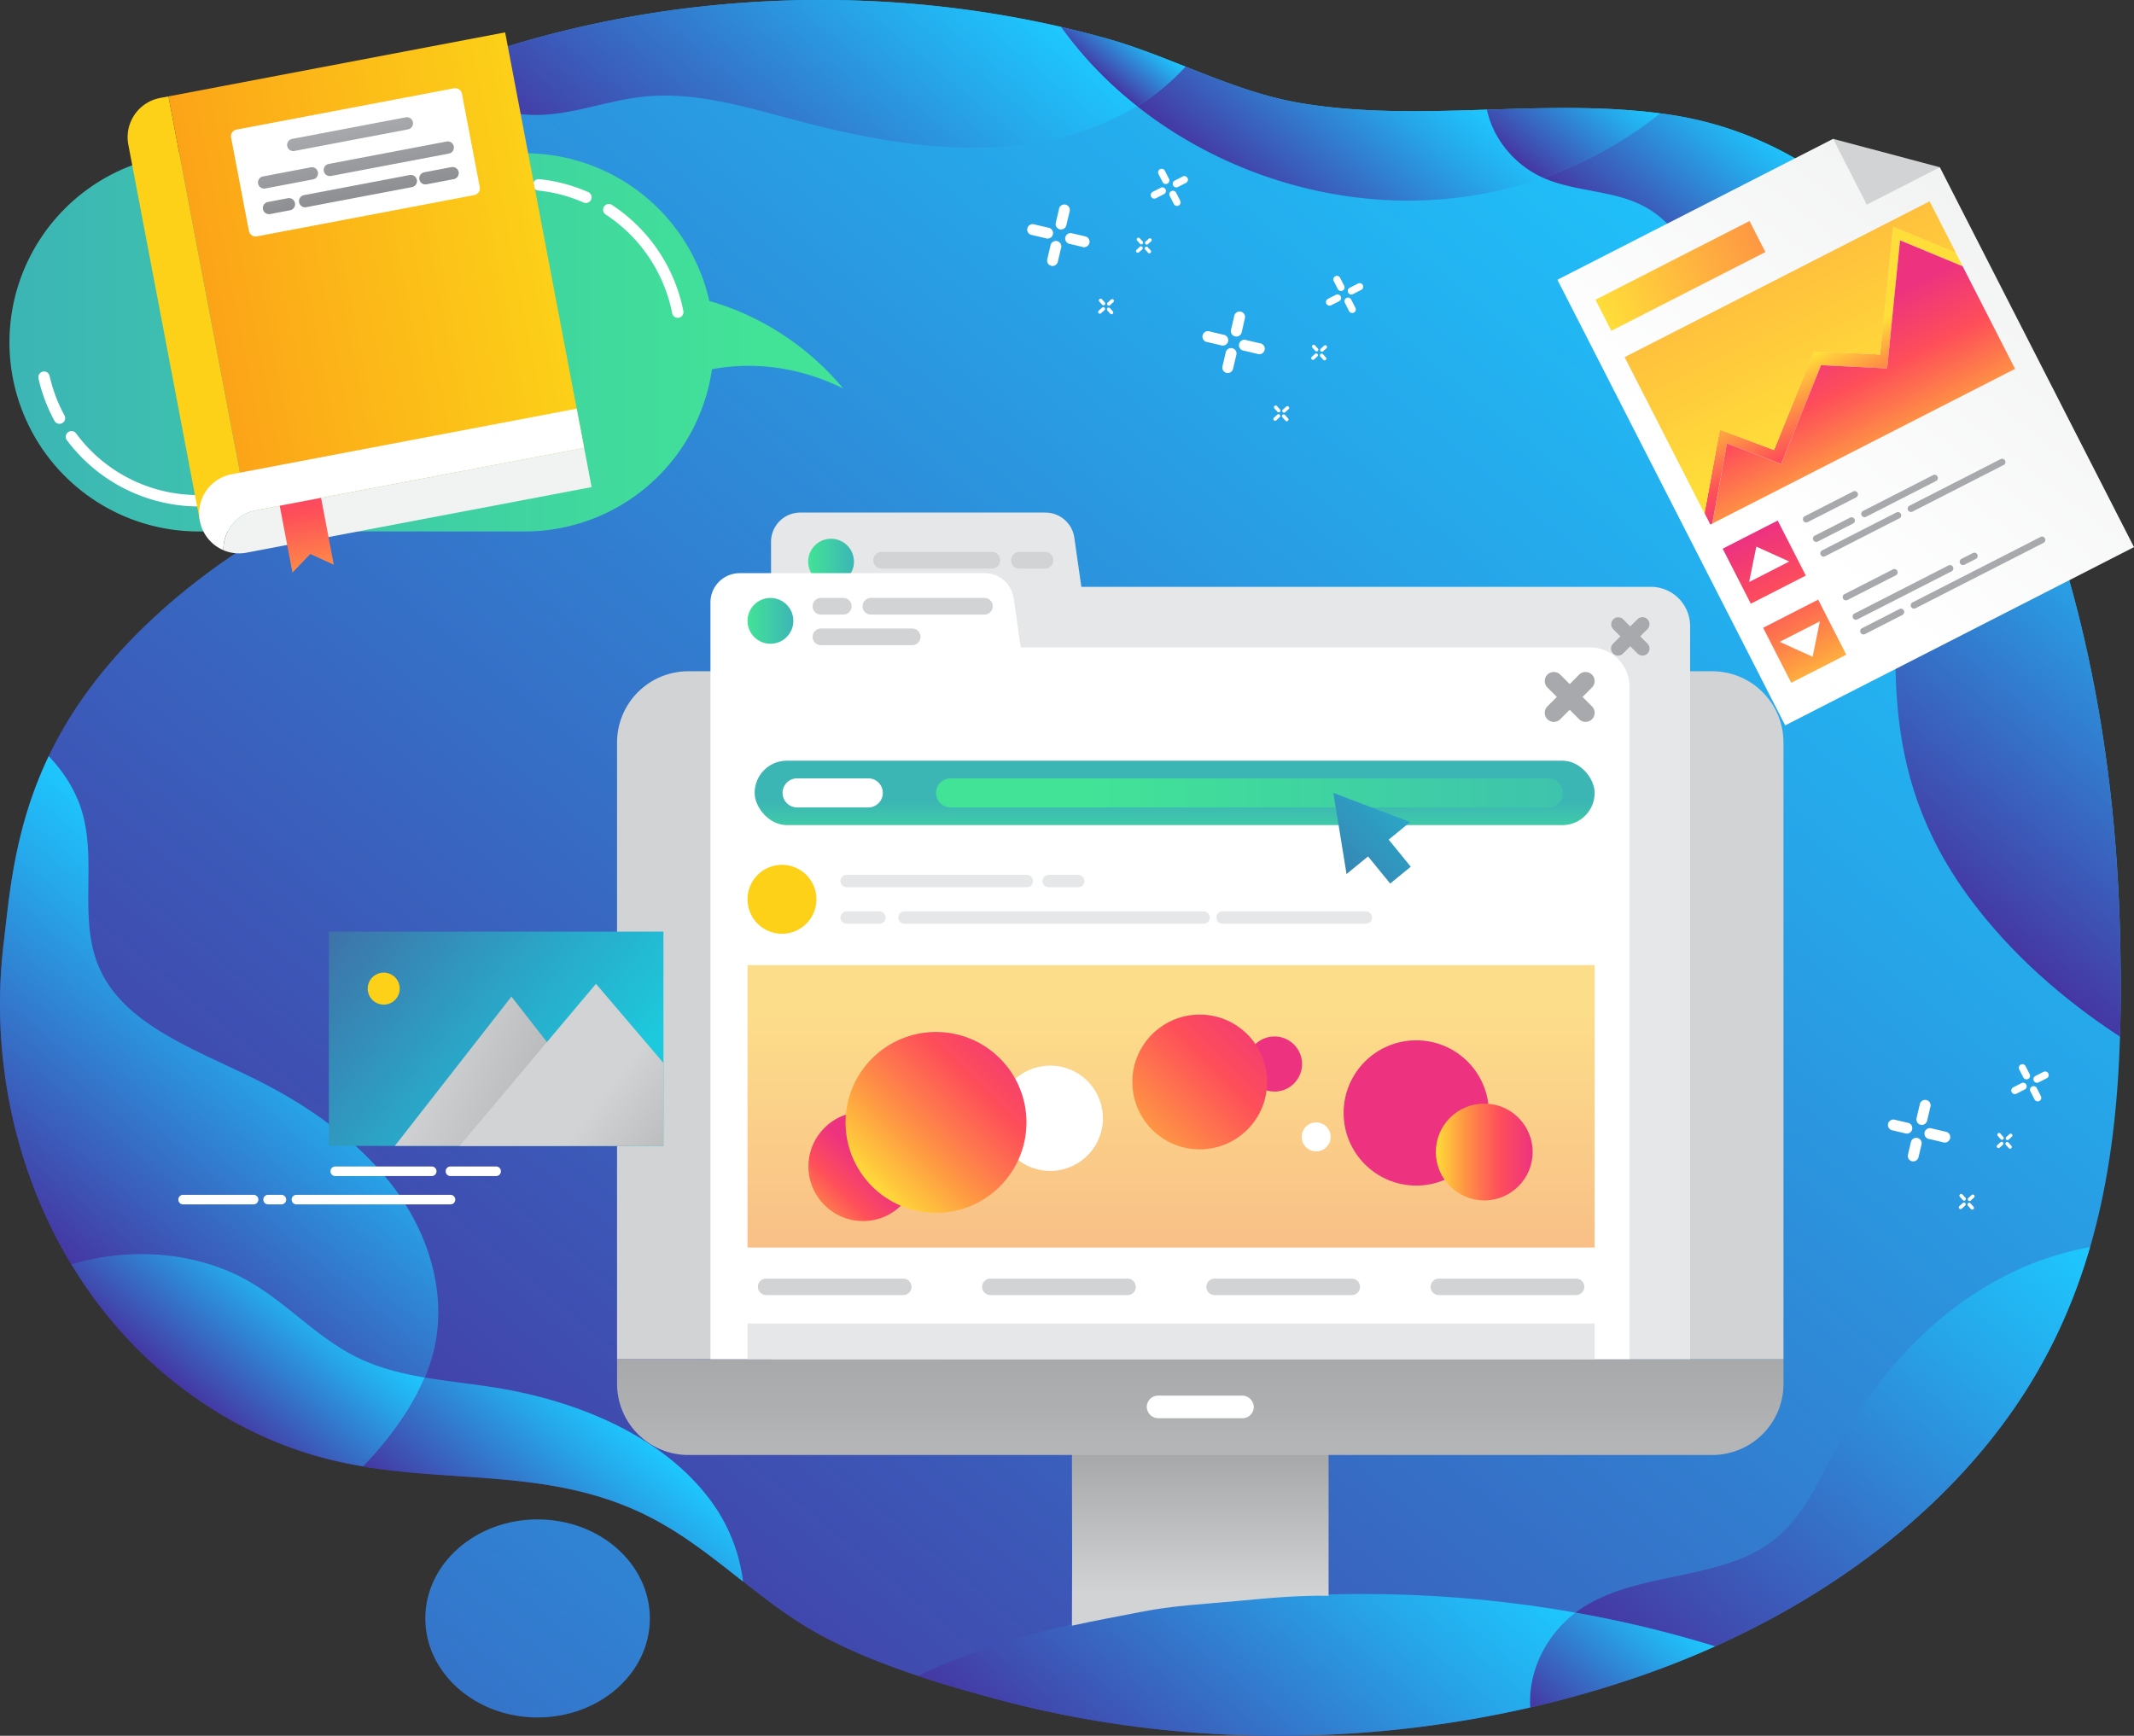 <svg xmlns="http://www.w3.org/2000/svg" xmlns:xlink="http://www.w3.org/1999/xlink" viewBox="0 0 1557.07 1266.66"><rect x="0" y="0" width="1557.07" height="1266.66" fill="#333333" stroke="none"/><defs><style>.cls-1{fill:url(#linear-gradient);}.cls-2{fill:url(#linear-gradient-2);}.cls-3{fill:url(#linear-gradient-3);}.cls-4{fill:url(#linear-gradient-4);}.cls-5{fill:url(#linear-gradient-5);}.cls-6{fill:url(#linear-gradient-6);}.cls-7{fill:url(#linear-gradient-7);}.cls-8{fill:url(#linear-gradient-8);}.cls-9{fill:url(#linear-gradient-9);}.cls-10{fill:url(#linear-gradient-10);}.cls-11{fill:url(#linear-gradient-11);}.cls-12{fill:url(#linear-gradient-12);}.cls-13{fill:url(#linear-gradient-13);}.cls-14{fill:url(#linear-gradient-14);}.cls-15{fill:#fff;}.cls-16{fill:url(#linear-gradient-15);}.cls-17{fill:url(#linear-gradient-16);}.cls-18{fill:#d1d3d4;}.cls-19{fill:#e6e7e8;}.cls-20{fill:url(#linear-gradient-17);}.cls-21{fill:#a7a9ac;}.cls-22{fill:url(#linear-gradient-18);}.cls-23{fill:#fcd118;}.cls-24{fill:url(#linear-gradient-19);}.cls-25{fill:url(#linear-gradient-20);}.cls-26{fill:url(#linear-gradient-21);}.cls-27{fill:url(#linear-gradient-22);}.cls-28{fill:url(#linear-gradient-23);}.cls-29{fill:url(#linear-gradient-24);}.cls-30{fill:url(#linear-gradient-25);}.cls-31{fill:url(#linear-gradient-26);}.cls-32{fill:url(#linear-gradient-27);}.cls-33{fill:url(#linear-gradient-28);}.cls-34{fill:url(#linear-gradient-29);}.cls-35{fill:url(#linear-gradient-30);}.cls-36{fill:url(#linear-gradient-31);}.cls-37{fill:url(#linear-gradient-32);}.cls-38{fill:url(#linear-gradient-33);}.cls-39{fill:url(#linear-gradient-34);}.cls-40{fill:url(#linear-gradient-35);}.cls-41{fill:url(#linear-gradient-36);}.cls-42{fill:url(#linear-gradient-37);}.cls-43{fill:url(#linear-gradient-38);}.cls-44{fill:url(#linear-gradient-39);}.cls-45{fill:url(#linear-gradient-40);}.cls-46{fill:url(#linear-gradient-41);}.cls-47{fill:url(#linear-gradient-42);}.cls-48{fill:url(#linear-gradient-43);}.cls-49{fill:url(#linear-gradient-44);}.cls-50{fill:url(#linear-gradient-45);}.cls-51{fill:url(#linear-gradient-46);}.cls-52{fill:url(#linear-gradient-47);}.cls-53{fill:url(#linear-gradient-48);}.cls-54{fill:#f1f2f2;}.cls-55{fill:url(#linear-gradient-49);}</style><linearGradient id="linear-gradient" x1="286.28" y1="1250.43" x2="1272.6" y2="63.28" gradientUnits="userSpaceOnUse"><stop offset="0" stop-color="#482d9d"/><stop offset="0.21" stop-color="#3e51b3"/><stop offset="0.75" stop-color="#26a7ea"/><stop offset="1" stop-color="#1dc9ff"/></linearGradient><linearGradient id="linear-gradient-2" x1="-76.61" y1="1745.37" x2="899.62" y2="570.36" xlink:href="#linear-gradient"/><linearGradient id="linear-gradient-3" x1="924.15" y1="168.2" x2="1034.02" y2="35.95" xlink:href="#linear-gradient"/><linearGradient id="linear-gradient-4" x1="800.6" y1="56.85" x2="831.18" y2="20.05" xlink:href="#linear-gradient"/><linearGradient id="linear-gradient-5" x1="1110.14" y1="127.16" x2="1173.83" y2="50.5" xlink:href="#linear-gradient"/><linearGradient id="linear-gradient-6" x1="1244.45" y1="238.58" x2="1334.99" y2="129.6" xlink:href="#linear-gradient"/><linearGradient id="linear-gradient-7" x1="463.72" y1="197.4" x2="679.57" y2="-62.41" xlink:href="#linear-gradient"/><linearGradient id="linear-gradient-8" x1="1356.12" y1="627.95" x2="1586.98" y2="350.09" xlink:href="#linear-gradient"/><linearGradient id="linear-gradient-9" x1="1191.69" y1="1245.5" x2="1495.14" y2="880.26" xlink:href="#linear-gradient"/><linearGradient id="linear-gradient-10" x1="1132.93" y1="1268.76" x2="1215.08" y2="1169.88" xlink:href="#linear-gradient"/><linearGradient id="linear-gradient-11" x1="42.38" y1="935.44" x2="229.64" y2="710.05" xlink:href="#linear-gradient"/><linearGradient id="linear-gradient-12" x1="135.61" y1="1024.67" x2="217.04" y2="926.66" xlink:href="#linear-gradient"/><linearGradient id="linear-gradient-13" x1="359.47" y1="1159.84" x2="459.98" y2="1038.85" xlink:href="#linear-gradient"/><linearGradient id="linear-gradient-14" x1="794.9" y1="1352.81" x2="1028.12" y2="1072.1" xlink:href="#linear-gradient"/><linearGradient id="linear-gradient-15" x1="875.78" y1="1163.53" x2="875.78" y2="1038.58" gradientUnits="userSpaceOnUse"><stop offset="0" stop-color="#d1d3d4"/><stop offset="1" stop-color="#9d9e9f"/></linearGradient><linearGradient id="linear-gradient-16" x1="875.78" y1="933.69" x2="875.78" y2="1220.25" gradientUnits="userSpaceOnUse"><stop offset="0" stop-color="#9d9e9f"/><stop offset="1" stop-color="#d1d3d4"/></linearGradient><linearGradient id="linear-gradient-17" x1="589.64" y1="409.86" x2="623.09" y2="409.86" gradientUnits="userSpaceOnUse"><stop offset="0" stop-color="#42e397"/><stop offset="1" stop-color="#3cb6b5"/></linearGradient><linearGradient id="linear-gradient-18" x1="545.42" y1="453.06" x2="578.87" y2="453.06" xlink:href="#linear-gradient-17"/><linearGradient id="linear-gradient-19" x1="857.08" y1="622.97" x2="857.08" y2="584.94" xlink:href="#linear-gradient-17"/><linearGradient id="linear-gradient-20" x1="793.36" y1="578.61" x2="1287.33" y2="578.61" xlink:href="#linear-gradient-17"/><linearGradient id="linear-gradient-21" x1="861.25" y1="745.43" x2="1071.85" y2="534.83" gradientUnits="userSpaceOnUse"><stop offset="0" stop-color="#582d7f"/><stop offset="0.21" stop-color="#4b5194"/><stop offset="0.75" stop-color="#2aa7c8"/><stop offset="1" stop-color="#1dc9dc"/></linearGradient><linearGradient id="linear-gradient-22" x1="854.48" y1="735.07" x2="854.48" y2="1255.07" gradientUnits="userSpaceOnUse"><stop offset="0" stop-color="#fcde8a"/><stop offset="1" stop-color="#f38381"/></linearGradient><linearGradient id="linear-gradient-23" x1="577.26" y1="903.67" x2="632" y2="848.93" gradientUnits="userSpaceOnUse"><stop offset="0" stop-color="#ffde39"/><stop offset="0.09" stop-color="#ffc63c"/><stop offset="0.29" stop-color="#fe9843"/><stop offset="0.42" stop-color="#fe7d4b"/><stop offset="0.65" stop-color="#fe4f59"/><stop offset="1" stop-color="#ed327f"/></linearGradient><linearGradient id="linear-gradient-24" x1="871.7" y1="834.62" x2="895.11" y2="811.21" gradientTransform="translate(392.66 -309.4) rotate(23.81)" xlink:href="#linear-gradient-23"/><linearGradient id="linear-gradient-25" x1="801.56" y1="862.97" x2="932.1" y2="732.43" gradientTransform="translate(16.51 -17.95) rotate(1.19)" xlink:href="#linear-gradient-23"/><linearGradient id="linear-gradient-26" x1="635.3" y1="866.72" x2="749.85" y2="752.16" xlink:href="#linear-gradient-23"/><linearGradient id="linear-gradient-27" x1="803.56" y1="1041.97" x2="929.59" y2="915.94" xlink:href="#linear-gradient-23"/><linearGradient id="linear-gradient-28" x1="1047.66" y1="840.66" x2="1118.31" y2="840.66" xlink:href="#linear-gradient-23"/><linearGradient id="linear-gradient-29" x1="1013.36" y1="-2230.44" x2="1388.5" y2="-2089.76" gradientTransform="matrix(0.95, 0.31, -0.31, 0.95, -1536.01, 2369.75)" xlink:href="#linear-gradient-21"/><linearGradient id="linear-gradient-30" x1="446.49" y1="-107.81" x2="277.88" y2="-161.97" gradientTransform="translate(16.4 906.53) rotate(5.56)" xlink:href="#linear-gradient-16"/><linearGradient id="linear-gradient-31" x1="1517.36" y1="-1995.14" x2="1386.37" y2="-2042.92" gradientTransform="matrix(0.95, 0.31, -0.31, 0.95, -1521.84, 2323.92)" xlink:href="#linear-gradient-16"/><linearGradient id="linear-gradient-32" x1="1285.87" y1="379.06" x2="1469.65" y2="145.42" gradientUnits="userSpaceOnUse"><stop offset="0" stop-color="#fff"/><stop offset="1" stop-color="#f1f2f2"/></linearGradient><linearGradient id="linear-gradient-33" x1="1586.72" y1="536.25" x2="1712.95" y2="536.25" gradientTransform="translate(-423.81 -334.92)" gradientUnits="userSpaceOnUse"><stop offset="0" stop-color="#ffde39"/><stop offset="0.33" stop-color="#ffc63c"/><stop offset="1" stop-color="#fe9843"/></linearGradient><linearGradient id="linear-gradient-34" x1="1711.55" y1="632.24" x2="1711.55" y2="718.21" gradientTransform="translate(-487.11 474.66) rotate(-27.07)" xlink:href="#linear-gradient-23"/><linearGradient id="linear-gradient-35" x1="1711.55" y1="694.23" x2="1711.55" y2="417.37" gradientTransform="translate(-487.11 474.66) rotate(-27.07)" xlink:href="#linear-gradient-33"/><linearGradient id="linear-gradient-36" x1="1711.55" y1="685.15" x2="1711.55" y2="402.51" gradientTransform="translate(-487.11 474.66) rotate(-27.07)" xlink:href="#linear-gradient-33"/><linearGradient id="linear-gradient-37" x1="1712.34" y1="751.56" x2="1712.34" y2="619.31" gradientTransform="translate(-487.11 474.66) rotate(-27.07)" xlink:href="#linear-gradient-23"/><linearGradient id="linear-gradient-38" x1="1609.26" y1="863.97" x2="1609.26" y2="729.38" gradientTransform="translate(-322.06 -339.88)" xlink:href="#linear-gradient-23"/><linearGradient id="linear-gradient-39" x1="1609.26" y1="863.97" x2="1609.26" y2="729.38" gradientTransform="matrix(1, 0, 0, 1, -292.55, -346.98)" xlink:href="#linear-gradient-23"/><linearGradient id="linear-gradient-40" x1="557.13" y1="219.85" x2="19.71" y2="219.85" gradientTransform="matrix(1, 0, 0, -1, 0, 469.71)" xlink:href="#linear-gradient-17"/><linearGradient id="linear-gradient-41" x1="157.01" y1="-277.91" x2="271.21" y2="-277.91" gradientTransform="matrix(0.98, -0.19, 0.19, 0.98, -116.76, 555.84)" gradientUnits="userSpaceOnUse"><stop offset="0" stop-color="#fc9e18"/><stop offset="0.31" stop-color="#fcaf18"/><stop offset="1" stop-color="#fcd118"/></linearGradient><linearGradient id="linear-gradient-42" x1="298.04" y1="-277.92" x2="585.67" y2="-277.92" xlink:href="#linear-gradient-41"/><linearGradient id="linear-gradient-43" x1="1352.58" y1="-782.91" x2="1352.58" y2="-704.58" gradientTransform="matrix(0.98, -0.19, 0.19, 0.98, -927.56, 1117.58)" gradientUnits="userSpaceOnUse"><stop offset="0" stop-color="#a7a9ac"/><stop offset="1" stop-color="#808285"/></linearGradient><linearGradient id="linear-gradient-44" x1="1377.04" y1="-782.92" x2="1377.04" y2="-704.59" xlink:href="#linear-gradient-43"/><linearGradient id="linear-gradient-45" x1="1302.14" y1="-782.91" x2="1302.14" y2="-704.59" xlink:href="#linear-gradient-43"/><linearGradient id="linear-gradient-46" x1="1410.72" y1="-782.92" x2="1410.72" y2="-704.6" xlink:href="#linear-gradient-43"/><linearGradient id="linear-gradient-47" x1="1350.49" y1="-782.93" x2="1350.49" y2="-704.59" xlink:href="#linear-gradient-43"/><linearGradient id="linear-gradient-48" x1="1291.8" y1="-782.91" x2="1291.8" y2="-704.6" xlink:href="#linear-gradient-43"/><linearGradient id="linear-gradient-49" x1="365.45" y1="-22.51" x2="365.45" y2="-162.88" gradientTransform="matrix(0.98, -0.19, 0.19, 0.98, -116.76, 555.84)" xlink:href="#linear-gradient-23"/></defs><title>Fichier 2</title><g id="Calque_2" data-name="Calque 2"><g id="Layer_11" data-name="Layer 11"><path class="cls-1" d="M235.39,367.19c-15.28,7.22-113.17,54.65-174.53,141.48C12,577.87,8,644.28,2.61,688.92c-12.19,101.57,18.16,213,94,291.82,36.09,37.48,84,68.11,137.64,82.73,83.45,22.75,165,3,244.26,45.84,41,22.18,72,55.41,111,78.65,40.65,24.27,92.86,39.93,139.47,52.41,152.67,40.86,322.61,33.63,470.94-18.41,108.92-38.22,206.77-104.26,268.33-192.25,73.39-104.91,81.35-224.2,78.72-344.26-2.83-129.5-25.58-259.66-80.09-380.43-44-97.4-122.14-202.45-248.55-221.32C1129.16,70.4,1038,90.14,949.1,75.26c-49.79-8.33-94.49-34.12-142.82-47.51A774.51,774.51,0,0,0,630.69.63C514.27-4,396.29,16.9,292,63.14c-31.36,13.91-61.87,39.29-65.95,71.64-6,47.86,50.07,64.83,75.75,98.51C342.8,287.07,288.12,342.28,235.39,367.19Z"/><ellipse class="cls-2" cx="392.25" cy="1181.04" rx="81.93" ry="72.27"/><path class="cls-3" d="M829.62,77.45c69,54.57,164.48,81.83,257.54,63A295.93,295.93,0,0,0,1126,129.77c-21.47-9.65-36.62-28.9-41.07-49.74-45.47,1.43-90.93,2.74-135.83-4.77-29.23-4.89-56.7-15.8-84.18-26.68A155.6,155.6,0,0,1,829.62,77.45Z"/><path class="cls-4" d="M829.62,77.45a155.6,155.6,0,0,0,35.3-28.87c-19.33-7.65-38.67-15.3-58.64-20.83q-16-4.42-32.19-8.14A287.49,287.49,0,0,0,829.62,77.45Z"/><path class="cls-5" d="M1126,129.77a289.21,289.21,0,0,0,85.4-47c-41.89-5.47-84.19-4-126.47-2.72C1089.38,100.87,1104.53,120.12,1126,129.77Z"/><path class="cls-6" d="M1129,131c22.09,8.8,48.22,8.23,69.23,18.89,29,14.69,40.07,45.77,55.72,71.81,17.81,29.65,44.21,55.24,76,73.67,18,10.42,38.3,18.7,59.64,19.95-.26-17-.33-34,1.55-50.93,2.24-20.07,7.73-40.51,18-58.38C1363.7,145.78,1301.43,96.11,1218.31,83.7c-2.3-.34-4.6-.65-6.91-1a289.21,289.21,0,0,1-85.4,47C1127,130.21,1128,130.63,1129,131Z"/><path class="cls-7" d="M383.08,83.57c29.14,2.49,57.12-9.87,86.19-13,37.38-4,74.38,7.35,110.44,16.93,57.71,15.33,118.87,26.51,178,16.39a207.47,207.47,0,0,0,71.86-26.45,287.49,287.49,0,0,1-55.53-57.84,780.92,780.92,0,0,0-143.4-19c-106.82-4.24-215,13-312.6,51.6C336.11,68.48,357.86,81.42,383.08,83.57Z"/><path class="cls-8" d="M1547,685.45c-2.83-129.5-25.58-259.66-80.09-380.43q-2.31-5.11-4.75-10.26c-14.26-30.07-31.79-60.56-53-88.73-10.28,17.87-15.77,38.31-18,58.38-1.88,16.91-1.81,33.91-1.55,50.93.24,16.5.66,33-.38,49.49-6.71,106.43-22.2,196.47,48.57,291.48,29,39,66.59,72.44,109.12,100.25C1547.57,733,1547.47,709.22,1547,685.45Z"/><path class="cls-9" d="M1336.86,1062.39c-12.09,22.59-22.95,47-44.7,63-36.93,27.16-93.45,22-133.53,45.41a87.29,87.29,0,0,0-9,6,845.51,845.51,0,0,1,101.79,24.58c87.89-39.45,165.14-97.83,216.81-171.69C1495,991.5,1513,951.37,1525,910a227.94,227.94,0,0,0-59.42,19.76C1407.23,958.84,1365.49,1008.91,1336.86,1062.39Z"/><path class="cls-10" d="M1116.53,1246a776.51,776.51,0,0,0,83.37-24q26.24-9.21,51.52-20.56a845.51,845.51,0,0,0-101.79-24.58C1127.48,1193.77,1114.89,1220.18,1116.53,1246Z"/><path class="cls-11" d="M182.19,935.36c28.7,16.69,50.36,42.09,80.74,56.28,14.72,6.88,30.67,10.76,47.05,13.56a128.91,128.91,0,0,0,6-17.46c10.5-40.2-1.41-83.44-26.5-118.26S227,807.7,186.24,787.5c-42.34-21-92.71-38.6-112.21-77.82C56.5,674.39,70.38,633,60.7,595.41c-4.15-16.11-13.05-31-25.16-43.6C10.24,604.86,6.84,653.67,2.61,688.92-6.82,767.49,9.23,852,52.09,922.69,94.7,909.59,144.34,913.37,182.19,935.36Z"/><path class="cls-12" d="M310,1005.2c-16.38-2.8-32.33-6.68-47.05-13.56-30.38-14.19-52-39.59-80.74-56.28-37.85-22-87.49-25.77-130.1-12.67a330.17,330.17,0,0,0,44.53,58c36.09,37.48,84,68.11,137.64,82.73,10.25,2.79,20.48,4.94,30.67,6.65a245,245,0,0,0,26.58-32A181.27,181.27,0,0,0,310,1005.2Z"/><path class="cls-13" d="M362.24,1012.72c-17.26-2.8-35-4.56-52.26-7.52a181.27,181.27,0,0,1-18.47,33,245,245,0,0,1-26.58,32c72.79,12.18,144.09,1.57,213.59,39.19,23.34,12.64,43.47,28.86,63.67,44.79a124.91,124.91,0,0,0-24-59.59C484,1048.77,423.38,1022.67,362.24,1012.72Z"/><path class="cls-14" d="M1149.63,1176.82a895.15,895.15,0,0,0-185.48-13.11c-91.32,3-208,17.29-294.29,59.29,19.85,6.57,39.95,12.24,59.1,17.37,124.73,33.38,261,34.66,387.57,5.63C1114.89,1220.18,1127.48,1193.77,1149.63,1176.82Z"/></g><g id="DIGITAL"><path class="cls-15" d="M773.34,167.38a4,4,0,0,1-3-4.77l2.3-9.74a4,4,0,1,1,7.71,1.81l-2.3,9.75A4,4,0,0,1,773.34,167.38Z"/><path class="cls-15" d="M767.06,194a4,4,0,0,1-2.94-4.77l2.29-9.74a4,4,0,1,1,7.71,1.81l-2.29,9.75A4,4,0,0,1,767.06,194Z"/><path class="cls-15" d="M789.54,180.11l-9.74-2.29a4,4,0,0,1,1.81-7.72l9.75,2.3a4,4,0,1,1-1.82,7.71Z"/><path class="cls-15" d="M762.9,173.83l-9.74-2.29a4,4,0,1,1,1.81-7.71l9.75,2.29a4,4,0,1,1-1.82,7.71Z"/><path class="cls-15" d="M851.79,134a2.6,2.6,0,0,1-3.51-1.13l-3-5.88a2.61,2.61,0,0,1,4.65-2.38l3,5.88A2.62,2.62,0,0,1,851.79,134Z"/><path class="cls-15" d="M860,150a2.61,2.61,0,0,1-3.51-1.13l-3-5.88a2.61,2.61,0,0,1,4.65-2.38l3,5.88A2.61,2.61,0,0,1,860,150Z"/><path class="cls-15" d="M865.36,133.45l-5.87,3a2.61,2.61,0,1,1-2.38-4.65l5.87-3a2.61,2.61,0,1,1,2.38,4.65Z"/><path class="cls-15" d="M849.3,141.66l-5.87,3a2.61,2.61,0,1,1-2.38-4.65l5.87-3a2.61,2.61,0,1,1,2.38,4.65Z"/><path class="cls-15" d="M833.62,178a1.27,1.27,0,0,1-1.79-.09l-2.15-2.38a1.27,1.27,0,0,1,1.88-1.7l2.15,2.38A1.27,1.27,0,0,1,833.62,178Z"/><path class="cls-15" d="M839.49,184.54a1.27,1.27,0,0,1-1.79-.09l-2.15-2.38a1.27,1.27,0,0,1,1.88-1.7l2.15,2.38A1.27,1.27,0,0,1,839.49,184.54Z"/><path class="cls-15" d="M839.92,176.09l-2.38,2.14a1.27,1.27,0,0,1-1.7-1.88l2.38-2.15a1.27,1.27,0,1,1,1.7,1.89Z"/><path class="cls-15" d="M833.42,182,831,184.11a1.27,1.27,0,0,1-1.7-1.89l2.38-2.15a1.27,1.27,0,0,1,1.7,1.89Z"/><path class="cls-15" d="M806,222.48a1.27,1.27,0,0,1-1.79-.09L802.07,220a1.27,1.27,0,0,1,1.88-1.7l2.15,2.39A1.27,1.27,0,0,1,806,222.48Z"/><path class="cls-15" d="M811.88,229a1.27,1.27,0,0,1-1.79-.09l-2.15-2.38a1.27,1.27,0,0,1,1.88-1.7l2.15,2.38A1.27,1.27,0,0,1,811.88,229Z"/><path class="cls-15" d="M812.31,220.53l-2.38,2.15a1.27,1.27,0,0,1-1.7-1.89l2.38-2.14a1.27,1.27,0,1,1,1.7,1.88Z"/><path class="cls-15" d="M805.81,226.4l-2.38,2.15a1.27,1.27,0,1,1-1.7-1.88l2.38-2.15a1.27,1.27,0,1,1,1.7,1.88Z"/><path class="cls-15" d="M901.19,245.48a4,4,0,0,1-3-4.76l2.3-9.75a4,4,0,1,1,7.71,1.82L906,242.53A4,4,0,0,1,901.19,245.48Z"/><path class="cls-15" d="M894.91,272.12a4,4,0,0,1-2.94-4.76l2.29-9.75a4,4,0,1,1,7.72,1.82l-2.3,9.74A4,4,0,0,1,894.91,272.12Z"/><path class="cls-15" d="M917.39,258.21l-9.74-2.29a4,4,0,1,1,1.81-7.71l9.75,2.29a4,4,0,1,1-1.82,7.71Z"/><path class="cls-15" d="M890.75,251.94l-9.74-2.3a4,4,0,1,1,1.82-7.71l9.74,2.3a4,4,0,1,1-1.82,7.71Z"/><path class="cls-15" d="M979.64,212.07a2.62,2.62,0,0,1-3.51-1.14l-3-5.88a2.61,2.61,0,0,1,4.65-2.37l3,5.87A2.62,2.62,0,0,1,979.64,212.07Z"/><path class="cls-15" d="M987.85,228.12a2.61,2.61,0,0,1-3.51-1.13l-3-5.88a2.61,2.61,0,1,1,4.64-2.37l3,5.87A2.6,2.6,0,0,1,987.85,228.12Z"/><path class="cls-15" d="M993.21,211.55l-5.87,3A2.61,2.61,0,1,1,985,209.9l5.87-3a2.61,2.61,0,1,1,2.38,4.65Z"/><path class="cls-15" d="M977.15,219.76l-5.87,3a2.61,2.61,0,0,1-2.38-4.65l5.88-3a2.61,2.61,0,0,1,2.37,4.65Z"/><path class="cls-15" d="M961.47,256.14a1.27,1.27,0,0,1-1.79-.1l-2.15-2.38a1.27,1.27,0,0,1,1.88-1.7l2.15,2.38A1.28,1.28,0,0,1,961.47,256.14Z"/><path class="cls-15" d="M967.34,262.64a1.27,1.27,0,0,1-1.79-.09l-2.15-2.38a1.27,1.27,0,0,1,1.89-1.7l2.14,2.38A1.27,1.27,0,0,1,967.34,262.64Z"/><path class="cls-15" d="M967.78,254.19l-2.38,2.15a1.27,1.27,0,1,1-1.7-1.89l2.38-2.14a1.27,1.27,0,1,1,1.7,1.88Z"/><path class="cls-15" d="M961.27,260.06l-2.38,2.15a1.27,1.27,0,1,1-1.7-1.88l2.38-2.15a1.27,1.27,0,0,1,1.7,1.88Z"/><path class="cls-15" d="M933.86,300.58a1.27,1.27,0,0,1-1.79-.09l-2.15-2.38a1.27,1.27,0,1,1,1.88-1.7l2.15,2.38A1.27,1.27,0,0,1,933.86,300.58Z"/><path class="cls-15" d="M939.73,307.09a1.27,1.27,0,0,1-1.79-.1l-2.15-2.38a1.27,1.27,0,1,1,1.88-1.7l2.15,2.38A1.28,1.28,0,0,1,939.73,307.09Z"/><path class="cls-15" d="M940.16,298.63l-2.38,2.15a1.27,1.27,0,1,1-1.7-1.88l2.38-2.15a1.27,1.27,0,1,1,1.7,1.88Z"/><path class="cls-15" d="M933.66,304.5l-2.38,2.15a1.27,1.27,0,1,1-1.7-1.88l2.38-2.15a1.27,1.27,0,1,1,1.7,1.88Z"/><path class="cls-15" d="M1401.35,820.78a4,4,0,0,1-2.95-4.76l2.3-9.75a4,4,0,1,1,7.71,1.82l-2.29,9.74A4,4,0,0,1,1401.35,820.78Z"/><path class="cls-15" d="M1395.08,847.42a4,4,0,0,1-2.95-4.76l2.29-9.75a4,4,0,0,1,7.72,1.82l-2.3,9.74A4,4,0,0,1,1395.08,847.42Z"/><path class="cls-15" d="M1417.55,833.51l-9.74-2.29a4,4,0,1,1,1.82-7.71l9.74,2.29a4,4,0,1,1-1.82,7.71Z"/><path class="cls-15" d="M1390.92,827.24l-9.75-2.3a4,4,0,1,1,1.82-7.71l9.74,2.29a4,4,0,0,1-1.81,7.72Z"/><path class="cls-15" d="M1479.8,787.36a2.61,2.61,0,0,1-3.51-1.13l-3-5.88a2.61,2.61,0,0,1,4.65-2.37l3,5.87A2.61,2.61,0,0,1,1479.8,787.36Z"/><path class="cls-15" d="M1488,803.42a2.61,2.61,0,0,1-3.51-1.13l-3-5.88a2.61,2.61,0,0,1,4.65-2.38l3,5.88A2.6,2.6,0,0,1,1488,803.42Z"/><path class="cls-15" d="M1493.37,786.85l-5.87,3a2.61,2.61,0,1,1-2.38-4.65l5.88-3a2.61,2.61,0,1,1,2.37,4.65Z"/><path class="cls-15" d="M1477.31,795.06l-5.87,3a2.61,2.61,0,1,1-2.38-4.64l5.88-3a2.61,2.61,0,1,1,2.37,4.65Z"/><path class="cls-15" d="M1461.63,831.43a1.27,1.27,0,0,1-1.79-.09l-2.15-2.38a1.27,1.27,0,1,1,1.88-1.7l2.15,2.38A1.27,1.27,0,0,1,1461.63,831.43Z"/><path class="cls-15" d="M1467.5,837.94a1.27,1.27,0,0,1-1.79-.09l-2.15-2.38a1.27,1.27,0,0,1,1.89-1.7l2.14,2.38A1.27,1.27,0,0,1,1467.5,837.94Z"/><path class="cls-15" d="M1467.94,829.49l-2.38,2.15a1.27,1.27,0,1,1-1.7-1.89l2.38-2.15a1.27,1.27,0,0,1,1.7,1.89Z"/><path class="cls-15" d="M1461.43,835.36l-2.38,2.15a1.27,1.27,0,0,1-1.7-1.89l2.38-2.14a1.27,1.27,0,0,1,1.7,1.88Z"/><path class="cls-15" d="M1434,875.88a1.27,1.27,0,0,1-1.79-.09l-2.15-2.38a1.27,1.27,0,1,1,1.88-1.7l2.15,2.38A1.27,1.27,0,0,1,1434,875.88Z"/><path class="cls-15" d="M1439.89,882.39a1.27,1.27,0,0,1-1.79-.1l-2.15-2.38a1.27,1.27,0,1,1,1.88-1.7l2.15,2.38A1.28,1.28,0,0,1,1439.89,882.39Z"/><path class="cls-15" d="M1440.32,873.93l-2.38,2.15a1.27,1.27,0,1,1-1.7-1.88l2.38-2.15a1.28,1.28,0,0,1,1.8.09A1.26,1.26,0,0,1,1440.32,873.93Z"/><path class="cls-15" d="M1433.82,879.8l-2.38,2.15a1.27,1.27,0,1,1-1.7-1.88l2.38-2.15a1.27,1.27,0,1,1,1.7,1.88Z"/><path class="cls-16" d="M782.12,1057.45c0,22.1.11,51.76.16,78,0,19.2-.18,39.59-.16,50.89,16.74-3.77,34-6.77,51.13-10.2,21.89-4.38,44.87-5.53,70.15-7.88,23.69-2.21,43.11-4.08,66-3.74v-107.1Z"/><path class="cls-17" d="M450.24,991.77v18a52,52,0,0,0,52,52h747.09a52,52,0,0,0,52-52v-18Z"/><path class="cls-18" d="M1249.32,489.85H502.23a52,52,0,0,0-52,52V991.77h851.08V541.84A52,52,0,0,0,1249.32,489.85Z"/><path class="cls-15" d="M906.55,1034.94H845.39a8.52,8.52,0,0,1-8.65-8,8.28,8.28,0,0,1,8.27-8.5h61.15a8.54,8.54,0,0,1,8.66,8.06A8.27,8.27,0,0,1,906.55,1034.94Z"/><path class="cls-19" d="M1233.18,991.77V456.9a28.66,28.66,0,0,0-28.66-28.66H789l-5.12-35.88a21.33,21.33,0,0,0-21.11-18.31H583.91a21.33,21.33,0,0,0-21.32,21.32v596.4Z"/><circle class="cls-20" cx="606.37" cy="409.86" r="16.72"/><path class="cls-18" d="M723.69,414.92H643.26a6.08,6.08,0,0,1,0-12.16h80.43a6.08,6.08,0,0,1,0,12.16Z"/><path class="cls-18" d="M762.48,414.92H743.82a6.08,6.08,0,0,1,0-12.16h18.66a6.08,6.08,0,0,1,0,12.16Z"/><path class="cls-21" d="M1198.47,478.41a5.1,5.1,0,0,1-3.62-1.5L1177,459.06a5.12,5.12,0,0,1,7.23-7.24l17.86,17.86a5.12,5.12,0,0,1-3.62,8.73Z"/><path class="cls-21" d="M1180.62,478.41a5.12,5.12,0,0,1-3.62-8.73l17.85-17.86a5.12,5.12,0,0,1,7.24,7.24l-17.86,17.85A5.08,5.08,0,0,1,1180.62,478.41Z"/><path class="cls-15" d="M1189,991.77V501.12a28.66,28.66,0,0,0-28.66-28.66H744.78l-5.13-35.88a21.32,21.32,0,0,0-21.11-18.31H539.7a21.32,21.32,0,0,0-21.32,21.32V991.77Z"/><circle class="cls-22" cx="562.15" cy="453.06" r="16.72"/><path class="cls-18" d="M615.3,448.49H599a6.08,6.08,0,0,1,0-12.16H615.3a6.08,6.08,0,1,1,0,12.16Z"/><path class="cls-18" d="M718.26,448.49H635.43a6.08,6.08,0,0,1,0-12.16h82.83a6.08,6.08,0,1,1,0,12.16Z"/><path class="cls-18" d="M665.62,470.8H599a6.08,6.08,0,0,1,0-12.16h66.58a6.08,6.08,0,1,1,0,12.16Z"/><path class="cls-21" d="M1156.9,526.79a6.61,6.61,0,0,1-4.69-1.94l-23.15-23.15a6.63,6.63,0,0,1,9.38-9.38l23.15,23.15a6.63,6.63,0,0,1-4.69,11.32Z"/><path class="cls-21" d="M1133.75,526.79a6.63,6.63,0,0,1-4.69-11.32l23.15-23.15a6.63,6.63,0,1,1,9.38,9.38l-23.15,23.15A6.59,6.59,0,0,1,1133.75,526.79Z"/><path class="cls-23" d="M570.57,681.4h0a25.15,25.15,0,0,1-25.15-25.15h0a25.15,25.15,0,0,1,25.15-25.14h0a25.14,25.14,0,0,1,25.14,25.14h0A25.14,25.14,0,0,1,570.57,681.4Z"/><path class="cls-19" d="M749.23,647.44H618a4.68,4.68,0,0,1-4.74-4.11,4.52,4.52,0,0,1,4.5-4.92H749a4.67,4.67,0,0,1,4.74,4.11A4.52,4.52,0,0,1,749.23,647.44Z"/><path class="cls-19" d="M786.73,647.44H765.45a4.68,4.68,0,0,1-4.74-4.11,4.52,4.52,0,0,1,4.5-4.92h21.28a4.67,4.67,0,0,1,4.74,4.11A4.52,4.52,0,0,1,786.73,647.44Z"/><path class="cls-19" d="M641.68,674.1H618a4.68,4.68,0,0,1-4.74-4.11,4.52,4.52,0,0,1,4.5-4.93h23.73a4.68,4.68,0,0,1,4.74,4.12A4.52,4.52,0,0,1,641.68,674.1Z"/><path class="cls-19" d="M878.23,674.1H660.18a4.67,4.67,0,0,1-4.73-4.11,4.52,4.52,0,0,1,4.5-4.93H878a4.69,4.69,0,0,1,4.74,4.12A4.52,4.52,0,0,1,878.23,674.1Z"/><path class="cls-19" d="M996.61,674.1H892.24A4.69,4.69,0,0,1,887.5,670a4.52,4.52,0,0,1,4.5-4.93H996.38a4.69,4.69,0,0,1,4.74,4.12A4.53,4.53,0,0,1,996.61,674.1Z"/><rect class="cls-19" x="545.42" y="965.81" width="618.11" height="25.96"/><path class="cls-18" d="M659.1,945.07H559a6,6,0,0,1,0-12H659.1a6,6,0,0,1,0,12Z"/><path class="cls-18" d="M822.73,945.07H722.61a6,6,0,0,1,0-12H822.73a6,6,0,0,1,0,12Z"/><path class="cls-18" d="M986.35,945.07H886.23a6,6,0,0,1,0-12H986.35a6,6,0,0,1,0,12Z"/><path class="cls-18" d="M1150,945.07H1049.86a6,6,0,0,1,0-12H1150a6,6,0,0,1,0,12Z"/><rect class="cls-24" x="550.62" y="555.1" width="612.92" height="47.02" rx="23.51"/><path class="cls-15" d="M633.53,589.22H581.62A10.61,10.61,0,0,1,571,578.61h0A10.61,10.61,0,0,1,581.62,568h51.91a10.61,10.61,0,0,1,10.61,10.61h0A10.61,10.61,0,0,1,633.53,589.22Z"/><path class="cls-25" d="M1129.72,589.22H693.56A10.61,10.61,0,0,1,683,578.61h0A10.61,10.61,0,0,1,693.56,568h436.16a10.61,10.61,0,0,1,10.61,10.61h0A10.61,10.61,0,0,1,1129.72,589.22Z"/><polygon class="cls-26" points="1028.95 599.89 972.89 578.61 982.5 637.8 998.21 624.98 1014.34 644.75 1029.38 632.48 1013.24 612.71 1028.95 599.89"/><rect class="cls-27" x="545.42" y="704.32" width="618.11" height="206.05"/><circle class="cls-28" cx="629.69" cy="851.23" r="39.83"/><circle class="cls-15" cx="766.29" cy="816.01" r="38.42" transform="translate(-161.93 1441.69) rotate(-80.78)"/><circle class="cls-29" cx="929.97" cy="776.36" r="20.11" transform="translate(-234.3 441.61) rotate(-23.81)"/><circle class="cls-30" cx="875.74" cy="788.78" r="49.16" transform="matrix(1, -0.02, 0.02, 1, -16.14, 18.29)"/><circle class="cls-31" cx="682.95" cy="819.07" r="66"/><circle class="cls-32" cx="1033.37" cy="812.16" r="53"/><circle class="cls-33" cx="1082.98" cy="840.66" r="35.32"/><circle class="cls-15" cx="960.34" cy="829.63" r="10.57" transform="translate(-305.36 922.06) rotate(-45)"/><rect class="cls-34" x="239.97" y="679.85" width="244.12" height="156.36"/><polygon class="cls-35" points="373.17 727.26 288.09 836.21 458.25 836.21 373.17 727.26"/><polygon class="cls-36" points="484.09 775.68 434.85 717.94 335.27 836.21 484.09 836.21 484.09 775.68"/><circle class="cls-23" cx="279.97" cy="721.4" r="11.68" transform="translate(-459.15 950.53) rotate(-86.01)"/><path class="cls-15" d="M315,858.23H244.64a3.5,3.5,0,1,1,0-7H315a3.5,3.5,0,0,1,0,7Z"/><path class="cls-15" d="M362,858.23H328.68a3.5,3.5,0,0,1,0-7H362a3.5,3.5,0,0,1,0,7Z"/><path class="cls-15" d="M185,878.9H133.62a3.5,3.5,0,0,1,0-7H185a3.5,3.5,0,0,1,0,7Z"/><path class="cls-15" d="M205.3,878.9h-9.66a3.5,3.5,0,0,1,0-7h9.66a3.5,3.5,0,1,1,0,7Z"/><path class="cls-15" d="M328.68,878.9H216.3a3.5,3.5,0,0,1,0-7H328.68a3.5,3.5,0,0,1,0,7Z"/><polygon class="cls-37" points="1337.54 101.33 1136.36 204.15 1302.55 529.34 1557.07 399.26 1415.41 122.06 1372.65 130.41 1337.54 101.33"/><polygon class="cls-18" points="1337.54 101.33 1362.07 149.33 1415.41 122.06 1337.54 101.33"/><rect class="cls-38" x="1163" y="188.63" width="126.25" height="25.45" transform="translate(42.69 580.03) rotate(-27.07)"/><polygon class="cls-39" points="1371.76 258.68 1323.53 256.33 1294.41 328.37 1254.84 313.48 1244.17 371.91 1243.53 374.13 1247.96 382.8 1249.37 382.08 1260.04 323.65 1299.6 338.54 1328.72 266.5 1376.96 268.85 1386.35 175.39 1432.05 194.34 1426.85 184.17 1381.16 165.22 1371.76 258.68"/><polygon class="cls-40" points="1242.77 372.63 1244.17 371.91 1254.84 313.48 1294.41 328.37 1323.53 256.33 1371.76 258.68 1381.16 165.22 1426.85 184.17 1407.88 147.06 1185.55 260.68 1242.77 372.63"/><polygon class="cls-41" points="1243.96 374.97 1244.17 371.91 1254.84 313.48 1294.41 328.37 1323.53 256.33 1371.76 258.68 1381.16 165.22 1426.85 184.17 1407.88 147.06 1185.55 260.68 1243.96 374.97"/><polygon class="cls-42" points="1376.96 268.85 1328.72 266.5 1299.6 338.54 1260.04 323.65 1249.37 382.08 1470.29 269.18 1432.05 194.34 1386.35 175.39 1376.96 268.85"/><rect class="cls-43" x="1264.74" y="387.67" width="45.09" height="45.09" transform="translate(-45.66 630.74) rotate(-27.07)"/><path class="cls-21" d="M1354.29,363,1319,381a2.4,2.4,0,1,1-2.19-4.28l35.33-18.06a2.4,2.4,0,0,1,2.19,4.28Z"/><path class="cls-21" d="M1412.66,351l-51.12,26.13a2.4,2.4,0,1,1-2.19-4.28l51.12-26.13a2.4,2.4,0,0,1,2.19,4.28Z"/><path class="cls-21" d="M1352.17,382l-26,13.27a2.41,2.41,0,0,1-2.18-4.29l26-13.27a2.41,2.41,0,0,1,2.19,4.29Z"/><path class="cls-21" d="M1462,339.31l-66.65,34.06a2.41,2.41,0,0,1-2.19-4.29L1459.84,335a2.41,2.41,0,0,1,2.19,4.29Z"/><path class="cls-21" d="M1385.83,378.25l-54.15,27.67a2.4,2.4,0,1,1-2.19-4.28L1383.64,374a2.41,2.41,0,1,1,2.19,4.29Z"/><path class="cls-21" d="M1383.33,419.8,1348,437.85a2.4,2.4,0,1,1-2.19-4.28l35.33-18.05a2.4,2.4,0,0,1,2.19,4.28Z"/><path class="cls-21" d="M1441.7,407.86l-8.3,4.24a2.4,2.4,0,0,1-2.19-4.28l8.3-4.24a2.4,2.4,0,1,1,2.19,4.28Z"/><path class="cls-21" d="M1424,416.89,1355.25,452a2.4,2.4,0,1,1-2.19-4.28l68.78-35.16a2.41,2.41,0,0,1,2.19,4.29Z"/><path class="cls-21" d="M1491.07,396.13l-93.42,47.74a2.4,2.4,0,0,1-2.19-4.28l93.42-47.74a2.4,2.4,0,0,1,2.19,4.28Z"/><path class="cls-21" d="M1388.11,448.75l-27.39,14a2.41,2.41,0,0,1-2.19-4.29l27.39-14a2.4,2.4,0,0,1,2.19,4.28Z"/><polygon class="cls-15" points="1281.5 398.89 1276.25 424.73 1305.52 409.77 1281.5 398.89"/><rect class="cls-44" x="1294.25" y="445.41" width="45.09" height="45.09" transform="translate(-68.7 650.49) rotate(-27.07)"/><polygon class="cls-15" points="1322.58 479.27 1327.83 453.44 1298.57 468.39 1322.58 479.27"/><path class="cls-45" d="M528.8,268c-3.21.39-6.31.88-9.32,1.44A138,138,0,0,1,382.9,387.83h-238a138,138,0,0,1-138-138h0a138,138,0,0,1,138-138h238A138,138,0,0,1,517.54,219.63,195,195,0,0,1,541.06,228a200.72,200.72,0,0,1,74.24,55.51C601.43,276.61,569.5,263.14,528.8,268Z"/><path class="cls-15" d="M43.4,309.28a4.17,4.17,0,0,1-3.66-2.17,118.74,118.74,0,0,1-11.65-30.95,4.16,4.16,0,0,1,8.12-1.82,110.59,110.59,0,0,0,10.84,28.79,4.16,4.16,0,0,1-1.66,5.64A4.1,4.1,0,0,1,43.4,309.28Z"/><path class="cls-15" d="M175.94,369.58h-31a120.34,120.34,0,0,1-96.12-48.34,4.16,4.16,0,1,1,6.68-5,110.51,110.51,0,0,0,89.44,45h31a4.16,4.16,0,0,1,0,8.32Z"/><path class="cls-15" d="M230.92,369.58H193.34a4.16,4.16,0,0,1,0-8.32h37.58a4.16,4.16,0,1,1,0,8.32Z"/><path class="cls-15" d="M494.52,231.92a4.16,4.16,0,0,1-4.08-3.37,112,112,0,0,0-48.49-72,4.16,4.16,0,0,1,4.56-7A120.35,120.35,0,0,1,498.61,227a4.15,4.15,0,0,1-3.29,4.87A3.68,3.68,0,0,1,494.52,231.92Z"/><path class="cls-15" d="M427.45,148.13a4.1,4.1,0,0,1-1.67-.35A110.65,110.65,0,0,0,392.46,139a4.16,4.16,0,0,1,.84-8.27,118.6,118.6,0,0,1,35.82,9.41,4.16,4.16,0,0,1-1.67,8Z"/><path class="cls-46" d="M116.81,71.49a29.13,29.13,0,0,0-23.18,34.06h0l52.2,274.58,34.72-6.6L122.92,70.33Z"/><polygon class="cls-47" points="122.92 70.33 180.55 373.53 426.22 326.84 379.46 80.86 368.58 23.63 122.92 70.33"/><path class="cls-15" d="M346.07,142.35,187.42,172.51a5,5,0,0,1-5.8-4l-13-68.14a5,5,0,0,1,4-5.81L331.26,64.45a5,5,0,0,1,5.8,4l13,68.14A5,5,0,0,1,346.07,142.35Z"/><path class="cls-48" d="M297.72,94.4,214.8,110.16a4.47,4.47,0,1,1-1.67-8.79l82.92-15.76a4.47,4.47,0,1,1,1.67,8.79Z"/><path class="cls-49" d="M327.54,112.06,241.6,128.39a4.47,4.47,0,1,1-1.67-8.78l85.94-16.34a4.47,4.47,0,0,1,1.67,8.79Z"/><path class="cls-50" d="M228.42,130.9l-34.87,6.63a4.47,4.47,0,1,1-1.67-8.79l34.87-6.63a4.47,4.47,0,0,1,1.67,8.79Z"/><path class="cls-51" d="M331.08,130.73l-19.76,3.75a4.47,4.47,0,1,1-1.67-8.78l19.76-3.76a4.47,4.47,0,1,1,1.67,8.79Z"/><path class="cls-52" d="M300.61,136.52l-77.16,14.67a4.47,4.47,0,0,1-1.67-8.79l77.16-14.67a4.47,4.47,0,1,1,1.67,8.79Z"/><path class="cls-53" d="M211.65,153.43,197.1,156.2a4.47,4.47,0,1,1-1.67-8.79L210,144.64a4.47,4.47,0,0,1,1.67,8.79Z"/><path class="cls-15" d="M186.7,372.37l239.52-45.53-5.44-28.62L169,346.08a29.12,29.12,0,0,0-23.17,34.05h0A29.08,29.08,0,0,0,163,401.49,29.12,29.12,0,0,1,186.7,372.37Z"/><path class="cls-54" d="M431.66,355.45l-5.44-28.61L186.7,372.37A29.12,29.12,0,0,0,163,401.49a29,29,0,0,0,16.86,1.82Z"/><polygon class="cls-55" points="243.54 412.1 226.42 404.27 213.37 417.83 204.1 369.06 234.27 363.32 243.54 412.1"/></g></g></svg>